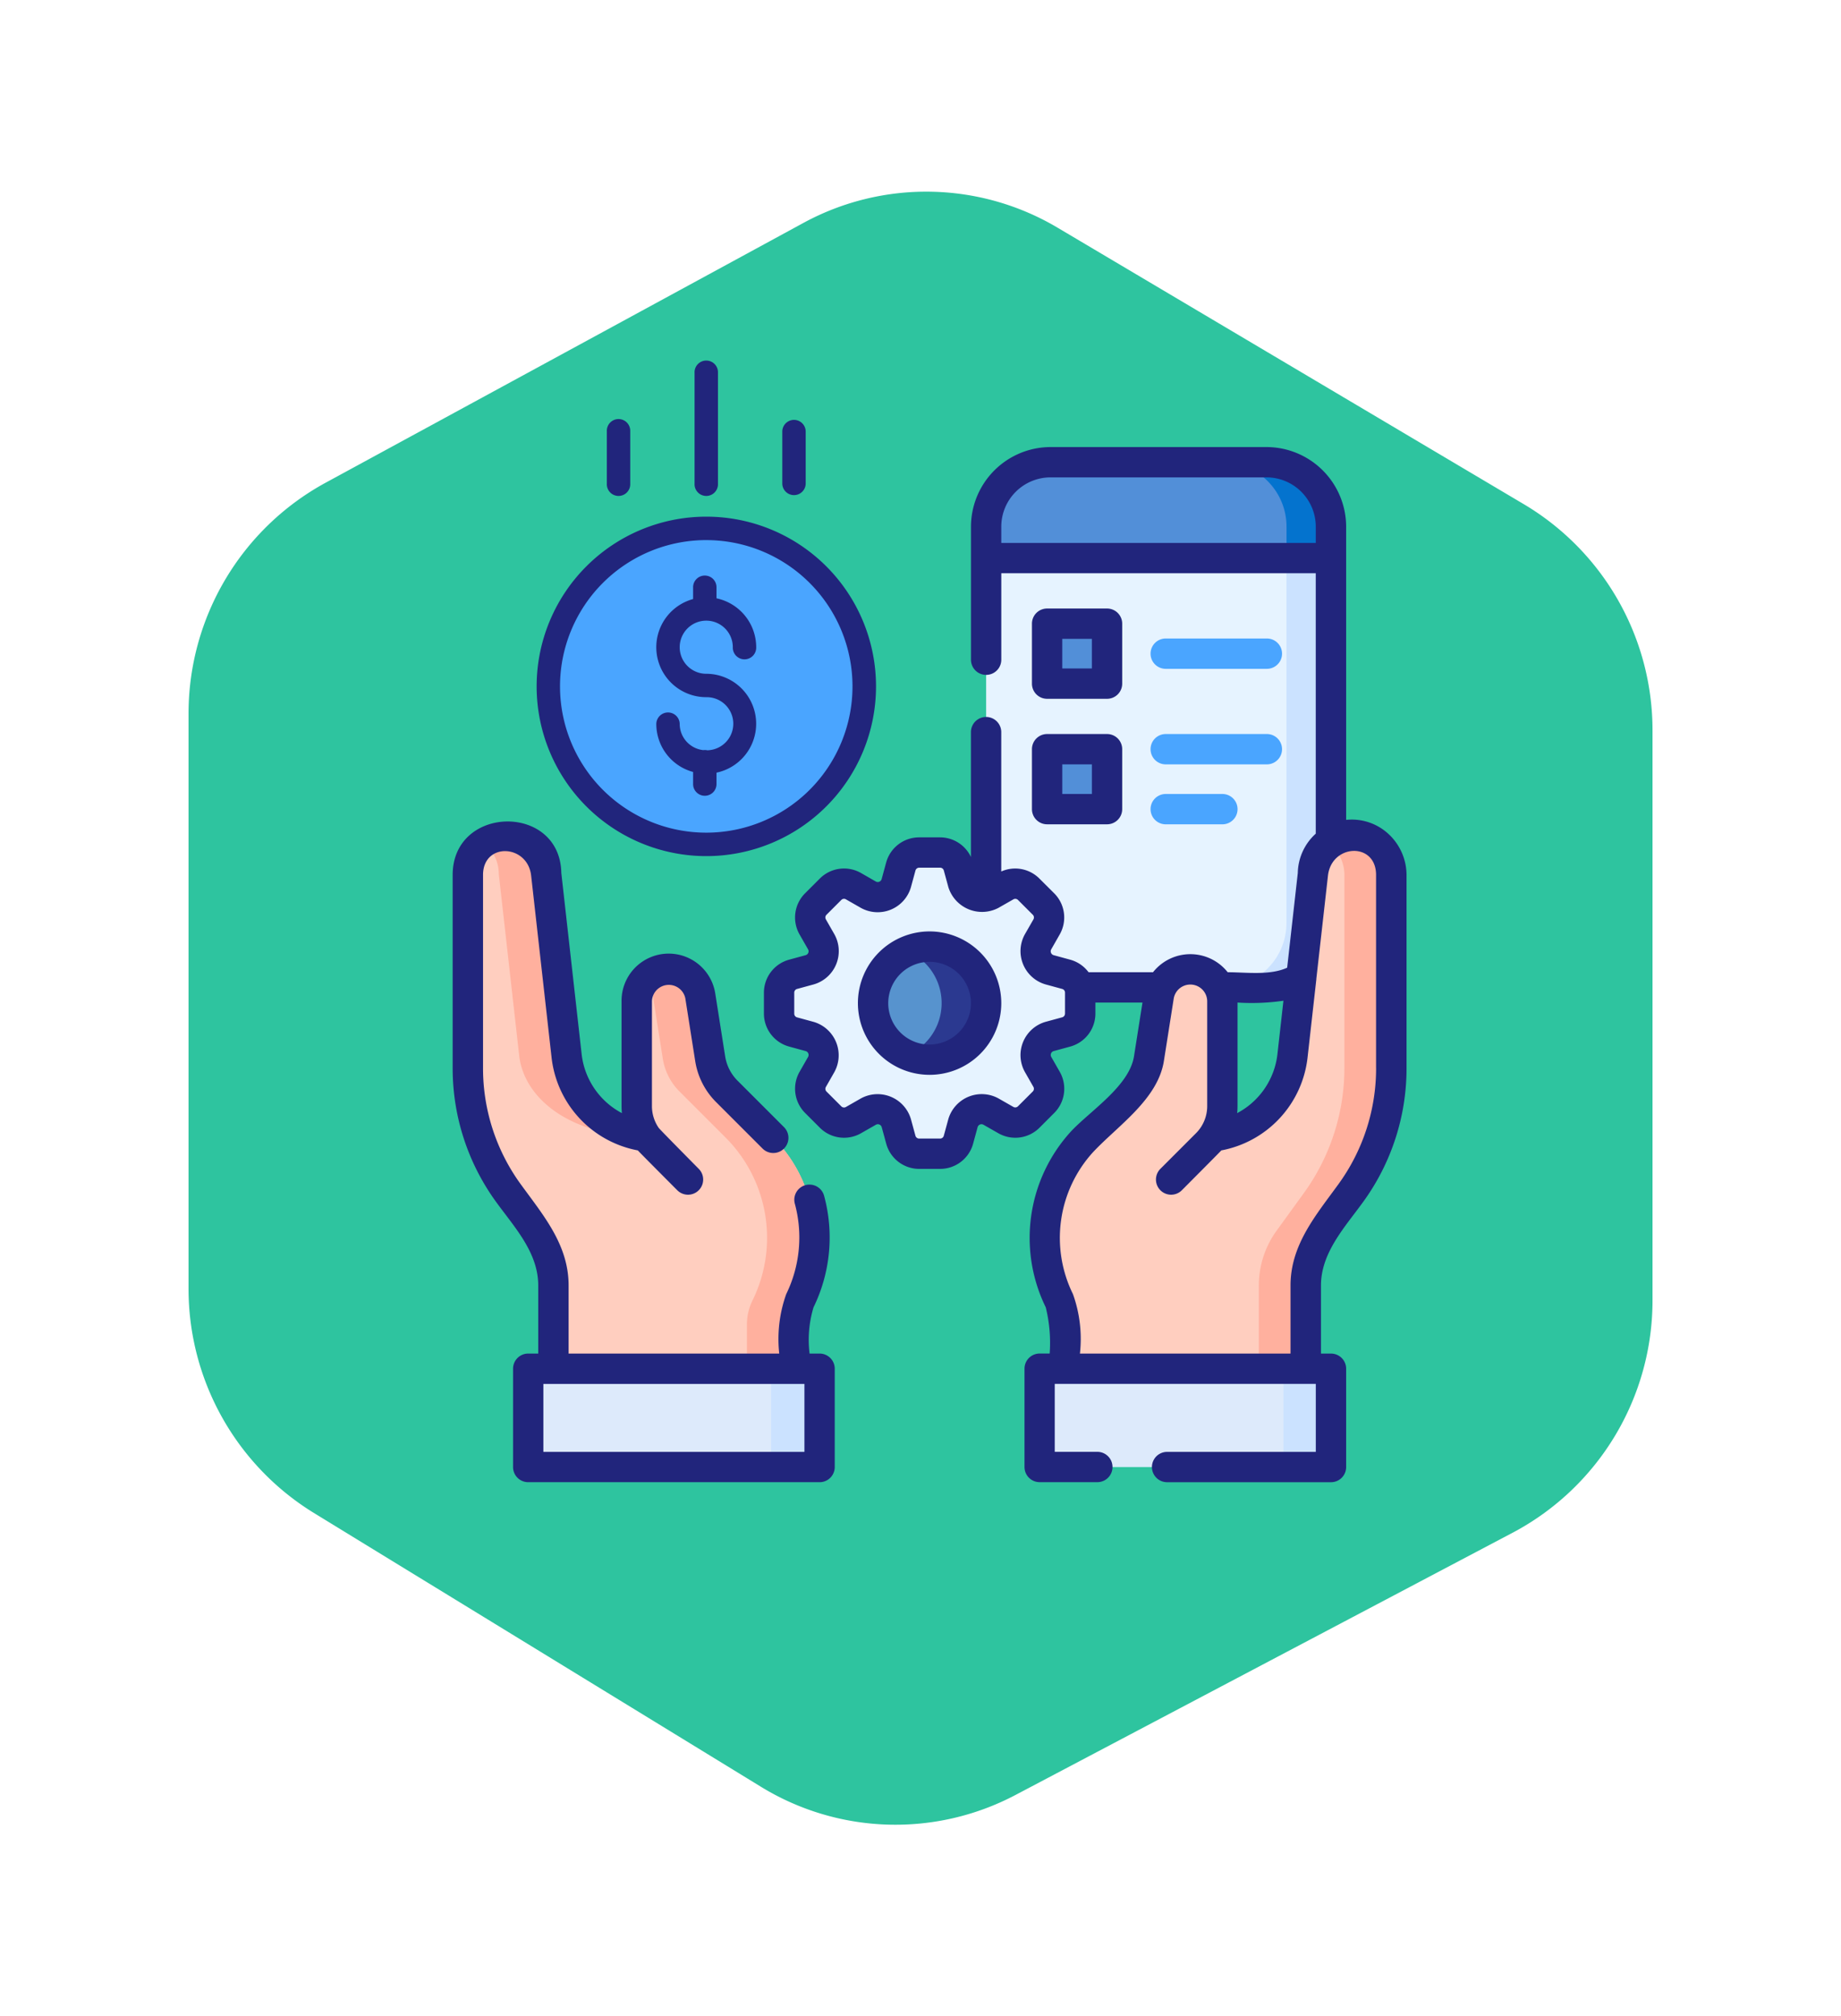 <svg xmlns="http://www.w3.org/2000/svg" xmlns:xlink="http://www.w3.org/1999/xlink" width="126.936" height="138.992" viewBox="0 0 126.936 138.992">
  <defs>
    <filter id="Trazado_771252" x="0" y="0" width="126.936" height="138.992" filterUnits="userSpaceOnUse">
      <feOffset dy="3" input="SourceAlpha"/>
      <feGaussianBlur stdDeviation="3" result="blur"/>
      <feFlood flood-opacity="0.161"/>
      <feComposite operator="in" in2="blur"/>
      <feComposite in="SourceGraphic"/>
    </filter>
  </defs>
  <g id="Grupo_1098715" data-name="Grupo 1098715" transform="translate(-207 -3915.694)">
    <g id="Grupo_1098494" data-name="Grupo 1098494">
      <g id="Grupo_58634" data-name="Grupo 58634" transform="translate(-178 2758.687)">
        <g transform="matrix(1, 0, 0, 1, 385, 1157.01)" filter="url(#Trazado_771252)">
          <path id="Trazado_771252-2" data-name="Trazado 771252" d="M512.14,327.414V288.183a20.125,20.125,0,0,0-9.822-17.322l-32.173-19.076a19.736,19.736,0,0,0-19.511-.365L417.669,269.34A20.117,20.117,0,0,0,407.2,287.027V326.62a20.13,20.13,0,0,0,9.58,17.175l30.839,18.884a19.738,19.738,0,0,0,19.533.63l34.3-18.089A20.113,20.113,0,0,0,512.14,327.414Z" transform="translate(-396.2 -240.81)" fill="#2ec49f" stroke="#fff" stroke-miterlimit="10" stroke-width="4"/>
        </g>
      </g>
    </g>
    <g id="productividad" transform="translate(218.12 3946.511)">
      <g id="Grupo_1098802" data-name="Grupo 1098802" transform="translate(21.144 1.045)">
        <path id="Trazado_838290" data-name="Trazado 838290" d="M307.743,50.975V76.121a4.445,4.445,0,0,1-4.446,4.444H288.414a4.445,4.445,0,0,1-4.444-4.444V50.975l12.083-.642Z" transform="translate(-248.24 -44.363)" fill="#e6f3ff"/>
        <path id="Trazado_838291" data-name="Trazado 838291" d="M408.162,48.815V73.961a4.445,4.445,0,0,1-4.446,4.444H400.65a4.445,4.445,0,0,0,4.446-4.444V48.815l1.429-.992Z" transform="translate(-348.658 -42.203)" fill="#cbe2ff"/>
        <path id="Trazado_838292" data-name="Trazado 838292" d="M307.743,11.944v2.167H283.97V11.944A4.445,4.445,0,0,1,288.414,7.5H303.3A4.445,4.445,0,0,1,307.743,11.944Z" transform="translate(-248.24 -7.5)" fill="#528fd8"/>
        <g id="Grupo_1098801" data-name="Grupo 1098801" transform="translate(39.934 0)">
          <path id="Trazado_838293" data-name="Trazado 838293" d="M408.162,11.944v2.167H405.1V11.944A4.445,4.445,0,0,0,400.65,7.5h3.066A4.445,4.445,0,0,1,408.162,11.944Z" transform="translate(-388.592 -7.5)" fill="#0473ce"/>
          <path id="Trazado_838294" data-name="Trazado 838294" d="M314.133,87.362h4.133v4.133h-4.133Z" transform="translate(-314.133 -76.232)" fill="#528fd8"/>
          <path id="Trazado_838295" data-name="Trazado 838295" d="M314.133,149.438h4.133v4.133h-4.133Z" transform="translate(-314.133 -129.656)" fill="#528fd8"/>
        </g>
        <path id="Trazado_838299" data-name="Trazado 838299" d="M50.487,223.861a3.739,3.739,0,0,0-.376,1.636v3.052l-8.307.994-8.307-.994V222.81a6.433,6.433,0,0,0-1.224-3.775L30.4,216.445a14.7,14.7,0,0,1-2.8-8.628V194.509a2.814,2.814,0,0,1,1.079-2.206,2.638,2.638,0,0,1,1.674-.566,2.7,2.7,0,0,1,2.648,2.7l1.408,12.526a6.328,6.328,0,0,0,5.484,5.568,3.649,3.649,0,0,1-.648-2.077v-7.211a2.3,2.3,0,0,1,.577-1.523,2.156,2.156,0,0,1,1.5-.736,2.206,2.206,0,0,1,2.309,1.858l.683,4.332a4.1,4.1,0,0,0,1.15,2.258l3.2,3.2c.089.091.177.181.263.273A9.784,9.784,0,0,1,50.487,223.861Z" transform="translate(-27.6 -166.06)" fill="#ffcebf"/>
        <path id="Trazado_838300" data-name="Trazado 838300" d="M46.554,212.533c-5.268,0-8.429-2.637-8.759-5.568l-1.408-12.526A2.7,2.7,0,0,0,35.34,192.3a2.638,2.638,0,0,1,1.674-.566,2.7,2.7,0,0,1,2.648,2.7l1.408,12.526A6.328,6.328,0,0,0,46.554,212.533Z" transform="translate(-34.261 -166.06)" fill="#ffb09e"/>
        <path id="Trazado_838301" data-name="Trazado 838301" d="M125.956,280.951a3.739,3.739,0,0,0-.376,1.636v3.052l-1.608.715-1.667-.715v-3.052a3.739,3.739,0,0,1,.376-1.636A9.784,9.784,0,0,0,121.118,270c-.086-.092-.174-.183-.263-.273l-3.2-3.2a4.1,4.1,0,0,1-1.15-2.258l-.683-4.332a2.212,2.212,0,0,0-.531-1.122,2.157,2.157,0,0,1,1.5-.736,2.206,2.206,0,0,1,2.309,1.858l.683,4.332a4.1,4.1,0,0,0,1.15,2.258l3.2,3.2c.089.091.177.181.263.273A9.784,9.784,0,0,1,125.956,280.951Z" transform="translate(-103.069 -223.15)" fill="#ffb09e"/>
        <path id="Trazado_838302" data-name="Trazado 838302" d="M336.841,194.509v13.307a14.7,14.7,0,0,1-2.8,8.628l-1.876,2.589a6.433,6.433,0,0,0-1.224,3.775v5.739l-8.307.994-8.307-.994V225.5a3.738,3.738,0,0,0-.376-1.636,9.784,9.784,0,0,1,1.562-10.954c.086-.092.174-.183.263-.273l3.2-3.2a4.1,4.1,0,0,0,1.15-2.258l.683-4.332a2.206,2.206,0,0,1,2.309-1.858,2.243,2.243,0,0,1,2.074,2.259v7.211a3.649,3.649,0,0,1-.648,2.077,6.328,6.328,0,0,0,5.484-5.568l1.408-12.526a2.7,2.7,0,0,1,2.648-2.7A2.759,2.759,0,0,1,336.841,194.509Z" transform="translate(-273.177 -166.06)" fill="#ffcebf"/>
        <path id="Trazado_838303" data-name="Trazado 838303" d="M428.037,194.509v13.307a14.7,14.7,0,0,1-2.8,8.628l-1.876,2.589a6.434,6.434,0,0,0-1.224,3.775v5.739l-1.539.994-1.692-.994V222.81a6.433,6.433,0,0,1,1.224-3.775l1.876-2.589a14.7,14.7,0,0,0,2.8-8.628V194.509a2.813,2.813,0,0,0-1.1-2.223,2.676,2.676,0,0,1,1.579-.549,2.759,2.759,0,0,1,2.753,2.772Z" transform="translate(-364.374 -166.06)" fill="#ffb09e"/>
        <path id="Trazado_838304" data-name="Trazado 838304" d="M57.45,455.87H77.537v6.778H57.45Z" transform="translate(-53.29 -393.381)" fill="#ddeafb"/>
        <path id="Trazado_838305" data-name="Trazado 838305" d="M177.58,455.87h3.345v6.778H177.58Z" transform="translate(-156.677 -393.381)" fill="#cbe2ff"/>
        <path id="Trazado_838306" data-name="Trazado 838306" d="M310.42,455.87h20.087v6.778H310.42Z" transform="translate(-271.004 -393.381)" fill="#ddeafb"/>
        <path id="Trazado_838307" data-name="Trazado 838307" d="M431.05,455.87h3.275v6.778H431.05Z" transform="translate(-374.822 -393.381)" fill="#cbe2ff"/>
        <path id="Trazado_838308" data-name="Trazado 838308" d="M202.277,211.654v-1.447a1.307,1.307,0,0,0-.963-1.261l-1.151-.314a1.305,1.305,0,0,1-.862-.76l0-.012a1.305,1.305,0,0,1,.071-1.149l.592-1.036a1.307,1.307,0,0,0-.211-1.573l-1.024-1.024a1.307,1.307,0,0,0-1.573-.211l-1.036.592a1.306,1.306,0,0,1-1.15.071l-.012,0a1.3,1.3,0,0,1-.76-.862l-.314-1.151a1.307,1.307,0,0,0-1.261-.963h-1.447a1.307,1.307,0,0,0-1.261.963l-.314,1.151a1.305,1.305,0,0,1-.76.862l-.012,0a1.305,1.305,0,0,1-1.15-.071l-1.036-.592a1.307,1.307,0,0,0-1.573.211l-1.023,1.024a1.307,1.307,0,0,0-.211,1.573l.592,1.036a1.306,1.306,0,0,1,.071,1.149l0,.012a1.305,1.305,0,0,1-.862.76l-1.151.314a1.307,1.307,0,0,0-.963,1.261v1.447a1.307,1.307,0,0,0,.963,1.261l1.151.314a1.305,1.305,0,0,1,.862.76l0,.012a1.305,1.305,0,0,1-.071,1.15l-.592,1.036a1.307,1.307,0,0,0,.211,1.573l1.023,1.024a1.307,1.307,0,0,0,1.573.211l1.036-.592a1.306,1.306,0,0,1,1.15-.071l.012,0a1.3,1.3,0,0,1,.76.862l.314,1.151a1.307,1.307,0,0,0,1.261.963h1.447a1.307,1.307,0,0,0,1.261-.963l.314-1.151a1.305,1.305,0,0,1,.76-.862l.012,0a1.305,1.305,0,0,1,1.15.071l1.036.592a1.307,1.307,0,0,0,1.573-.211l1.024-1.024a1.307,1.307,0,0,0,.211-1.573l-.592-1.036A1.307,1.307,0,0,1,199.3,214l0-.012a1.305,1.305,0,0,1,.862-.76l1.151-.314A1.307,1.307,0,0,0,202.277,211.654Z" transform="translate(-160.063 -173.644)" fill="#e6f3ff"/>
        <path id="Trazado_838309" data-name="Trazado 838309" d="M235.826,250.968a3.9,3.9,0,1,1-3.9-3.9A3.9,3.9,0,0,1,235.826,250.968Z" transform="translate(-200.096 -213.681)" fill="#5793ce"/>
        <path id="Trazado_838310" data-name="Trazado 838310" d="M250.431,250.968A3.9,3.9,0,0,1,245,254.551a3.9,3.9,0,0,0,0-7.168,3.9,3.9,0,0,1,5.431,3.585Z" transform="translate(-214.701 -213.681)" fill="#2b3990"/>
      </g>
      <g id="Grupo_1098803" data-name="Grupo 1098803" transform="translate(20.098 0)">
        <path id="Trazado_838311" data-name="Trazado 838311" d="M45.39,221.871H44.7a7.754,7.754,0,0,1,.271-3.185,10.981,10.981,0,0,0,.73-7.693,1.045,1.045,0,0,0-2.017.55,8.892,8.892,0,0,1-.594,6.228,9.207,9.207,0,0,0-.482,4.1H28.085v-4.693c0-2.813-1.745-4.835-3.3-6.979a13.575,13.575,0,0,1-2.6-8.015V188.878c0-2.266,3.072-2.126,3.317.045l1.407,12.527a7.348,7.348,0,0,0,5.947,6.416c.083.1,2.723,2.748,2.723,2.748a1.045,1.045,0,1,0,1.478-1.478s-2.672-2.7-2.76-2.823a2.644,2.644,0,0,1-.466-1.489v-7.212a1.163,1.163,0,0,1,2.3-.238l.683,4.332a5.116,5.116,0,0,0,1.444,2.834l3.2,3.2a1.045,1.045,0,0,0,1.478-1.478l-3.2-3.2a3.038,3.038,0,0,1-.857-1.682l-.683-4.334a3.25,3.25,0,0,0-6.46.566v7.212h0q0,.238.023.472a5.268,5.268,0,0,1-2.777-4.08l-1.4-12.473c-.082-4.819-7.491-4.692-7.491.134v13.306a15.653,15.653,0,0,0,3,9.241c1.257,1.735,2.9,3.476,2.9,5.753v4.693H25.3a1.045,1.045,0,0,0-1.045,1.045v6.778a1.045,1.045,0,0,0,1.045,1.045H45.39a1.045,1.045,0,0,0,1.045-1.045v-6.778a1.045,1.045,0,0,0-1.045-1.045Zm-1.045,6.778h-18v-4.687h18Z" transform="translate(-20.098 -159.382)" fill="#21257c"/>
        <path id="Trazado_838312" data-name="Trazado 838312" d="M217.155,26.749a3.717,3.717,0,0,0-3-1.049V5.49A5.5,5.5,0,0,0,208.661,0H193.777a5.5,5.5,0,0,0-5.49,5.49v9.17a1.045,1.045,0,0,0,2.091,0V8.7H212.06V26.65a3.745,3.745,0,0,0-1.239,2.711l-.733,6.528c-1.186.549-2.838.313-4.1.313a3.284,3.284,0,0,0-5.149,0h-4.444a2.35,2.35,0,0,0-1.264-.864l-1.151-.314a.277.277,0,0,1-.163-.394l.591-1.036a2.358,2.358,0,0,0-.38-2.83L193,29.74a2.358,2.358,0,0,0-2.625-.482V19.651a1.045,1.045,0,0,0-2.091,0v8.606a2.359,2.359,0,0,0-2.129-1.352H184.71a2.358,2.358,0,0,0-2.27,1.733l-.314,1.151a.277.277,0,0,1-.394.163L180.7,29.36a2.358,2.358,0,0,0-2.83.38l-1.024,1.024a2.358,2.358,0,0,0-.38,2.83l.592,1.036a.276.276,0,0,1-.163.394l-1.151.314a2.358,2.358,0,0,0-1.733,2.27v1.448a2.358,2.358,0,0,0,1.733,2.269l1.151.314a.277.277,0,0,1,.164.395l-.592,1.036a2.358,2.358,0,0,0,.38,2.83l1.024,1.024a2.358,2.358,0,0,0,2.83.38l1.036-.592a.277.277,0,0,1,.394.163l.314,1.151a2.358,2.358,0,0,0,2.27,1.733h1.448a2.358,2.358,0,0,0,2.27-1.733l.314-1.151a.277.277,0,0,1,.395-.163l1.036.591a2.357,2.357,0,0,0,2.83-.379l1.023-1.024a2.358,2.358,0,0,0,.38-2.83l-.592-1.036a.277.277,0,0,1,.163-.394l1.151-.314a2.358,2.358,0,0,0,1.733-2.269v-.762h3.246l-.584,3.7c-.326,2.054-3.011,3.754-4.345,5.18a10.875,10.875,0,0,0-1.74,12.126,10.2,10.2,0,0,1,.271,3.185h-.691a1.045,1.045,0,0,0-1.045,1.045v6.778a1.045,1.045,0,0,0,1.045,1.045H197a1.045,1.045,0,1,0,0-2.091h-2.937V64.579h18v4.687H201.81a1.045,1.045,0,1,0,0,2.091h11.3a1.045,1.045,0,0,0,1.045-1.045V63.534a1.045,1.045,0,0,0-1.045-1.045h-.691V57.8c0-2.268,1.646-4.02,2.9-5.753a15.652,15.652,0,0,0,3-9.241V29.5a3.873,3.873,0,0,0-1.157-2.746ZM190.377,6.612V5.49a3.4,3.4,0,0,1,3.4-3.4h14.884a3.4,3.4,0,0,1,3.4,3.4V6.612Zm19.454,31.556-.412,3.665a5.268,5.268,0,0,1-2.777,4.081c.015-.156.023-.313.023-.472h0V38.293a15.253,15.253,0,0,0,3.165-.126Zm-15.061.888a.263.263,0,0,1-.193.253l-1.151.314A2.386,2.386,0,0,0,192,43.07l.592,1.036a.263.263,0,0,1-.042.315l-1.024,1.024a.262.262,0,0,1-.315.042l-1.036-.591a2.4,2.4,0,0,0-3.448,1.428l-.314,1.151a.263.263,0,0,1-.253.193h-1.448a.263.263,0,0,1-.253-.193l-.314-1.151A2.394,2.394,0,0,0,180.7,44.9l-1.036.592a.262.262,0,0,1-.315-.042l-1.024-1.024a.263.263,0,0,1-.042-.315l.591-1.036a2.4,2.4,0,0,0-1.428-3.448l-1.151-.314a.263.263,0,0,1-.193-.253V37.608a.263.263,0,0,1,.193-.253l1.151-.314a2.387,2.387,0,0,0,1.428-3.448l-.592-1.036a.262.262,0,0,1,.042-.315l1.024-1.024a.263.263,0,0,1,.315-.042l1.036.592a2.386,2.386,0,0,0,3.448-1.428l.314-1.151a.263.263,0,0,1,.253-.193h1.448a.262.262,0,0,1,.253.193l.314,1.151a2.432,2.432,0,0,0,3.448,1.428l1.036-.591a.263.263,0,0,1,.315.042l1.024,1.024a.263.263,0,0,1,.042.315L192,33.593a2.388,2.388,0,0,0,1.428,3.448l1.151.314a.263.263,0,0,1,.193.253v1.448Zm21.45,3.746a13.575,13.575,0,0,1-2.6,8.015c-1.55,2.14-3.3,4.174-3.3,6.979v4.693H195.8a9.15,9.15,0,0,0-.482-4.1,8.772,8.772,0,0,1,1.386-9.784c1.717-1.832,4.464-3.638,4.884-6.282l.682-4.329a1.163,1.163,0,0,1,2.305.236v7.212a2.639,2.639,0,0,1-.765,1.849l-2.462,2.463a1.045,1.045,0,1,0,1.478,1.478s2.64-2.65,2.723-2.748a7.348,7.348,0,0,0,5.947-6.416l.605-5.389c0-.012,0-.023,0-.035l.8-7.1c.247-2.189,3.317-2.341,3.317-.045V42.8Z" transform="translate(-152.557 0)" fill="#21257c"/>
        <path id="Trazado_838313" data-name="Trazado 838313" d="M225.476,239.57a4.943,4.943,0,1,0,4.943,4.943,4.949,4.949,0,0,0-4.943-4.943Zm0,7.8a2.852,2.852,0,1,1,2.852-2.852A2.856,2.856,0,0,1,225.476,247.365Z" transform="translate(-192.599 -206.181)" fill="#21257c"/>
        <path id="Trazado_838314" data-name="Trazado 838314" d="M307.678,86.085h4.133a1.045,1.045,0,0,0,1.045-1.045V80.906a1.045,1.045,0,0,0-1.045-1.045h-4.133a1.045,1.045,0,0,0-1.045,1.045v4.133A1.045,1.045,0,0,0,307.678,86.085Zm1.045-4.133h2.042v2.042h-2.042Z" transform="translate(-266.699 -68.731)" fill="#21257c"/>
        <path id="Trazado_838315" data-name="Trazado 838315" d="M306.633,147.117a1.045,1.045,0,0,0,1.045,1.045h4.133a1.045,1.045,0,0,0,1.045-1.045v-4.133a1.045,1.045,0,0,0-1.045-1.045h-4.133a1.045,1.045,0,0,0-1.045,1.045Zm2.091-3.088h2.042v2.042h-2.042Z" transform="translate(-266.699 -122.157)" fill="#21257c"/>
        <path id="Trazado_838316" data-name="Trazado 838316" d="M366.36,96.779h6.974a1.045,1.045,0,1,0,0-2.091H366.36a1.045,1.045,0,0,0,0,2.091Z" transform="translate(-317.202 -81.491)" fill="#4aa5ff"/>
        <path id="Trazado_838317" data-name="Trazado 838317" d="M366.36,144.029h6.974a1.045,1.045,0,1,0,0-2.091H366.36a1.045,1.045,0,0,0,0,2.091Z" transform="translate(-317.202 -122.156)" fill="#4aa5ff"/>
        <path id="Trazado_838318" data-name="Trazado 838318" d="M366.36,173.684h3.907a1.045,1.045,0,0,0,0-2.091H366.36a1.045,1.045,0,0,0,0,2.091Z" transform="translate(-317.202 -147.678)" fill="#4aa5ff"/>
        <g id="Grupo_1098816" data-name="Grupo 1098816" transform="translate(-452.045 -4160.934)">
          <path id="Trazado_838347" data-name="Trazado 838347" d="M133.966,125.377a10.889,10.889,0,1,1-10.89-10.889A10.89,10.89,0,0,1,133.966,125.377Zm0,0" transform="translate(346.447 4052.054)" fill="#4aa5ff"/>
          <path id="Trazado_838348" data-name="Trazado 838348" d="M189.545,159.015a.777.777,0,0,0-.275-.01,1.821,1.821,0,0,1-1.623-1.817.807.807,0,0,0-1.613,0,3.429,3.429,0,0,0,2.537,3.323v.806a.807.807,0,1,0,1.613,0v-.758a3.445,3.445,0,0,0-.706-6.816,1.831,1.831,0,1,1,1.831-1.831.807.807,0,1,0,1.613,0,3.45,3.45,0,0,0-2.738-3.371v-.734a.807.807,0,1,0-1.613,0v.784a3.443,3.443,0,0,0,.907,6.765,1.83,1.83,0,0,1,.067,3.66Zm0,0" transform="translate(280.045 4022.82)" fill="#21257c"/>
          <g id="Grupo_1098816-2" data-name="Grupo 1098816" transform="translate(457.828 4155)">
            <path id="Trazado_838343" data-name="Trazado 838343" d="M213.812,8.469V.807a.807.807,0,1,0-1.613,0V8.469a.807.807,0,1,0,1.613,0Zm0,0" transform="translate(-201.31 0)" fill="#21257c"/>
            <path id="Trazado_838344" data-name="Trazado 838344" d="M273.812,44.436V40.807a.807.807,0,0,0-1.613,0v3.629a.807.807,0,0,0,1.613,0Zm0,0" transform="translate(-255.261 -35.967)" fill="#21257c"/>
            <path id="Trazado_838345" data-name="Trazado 838345" d="M153.812,44.436V40.807a.807.807,0,1,0-1.613,0v3.629a.807.807,0,1,0,1.613,0Zm0,0" transform="translate(-147.359 -35.967)" fill="#21257c"/>
            <path id="Trazado_838346" data-name="Trazado 838346" d="M104.188,118.184a11.7,11.7,0,1,0,11.7-11.7A11.7,11.7,0,0,0,104.188,118.184Zm11.7-10.083A10.083,10.083,0,1,1,105.8,118.184,10.083,10.083,0,0,1,115.884,108.1Zm0,0" transform="translate(-104.188 -95.752)" fill="#21257c"/>
          </g>
        </g>
      </g>
    </g>
  </g>
</svg>
